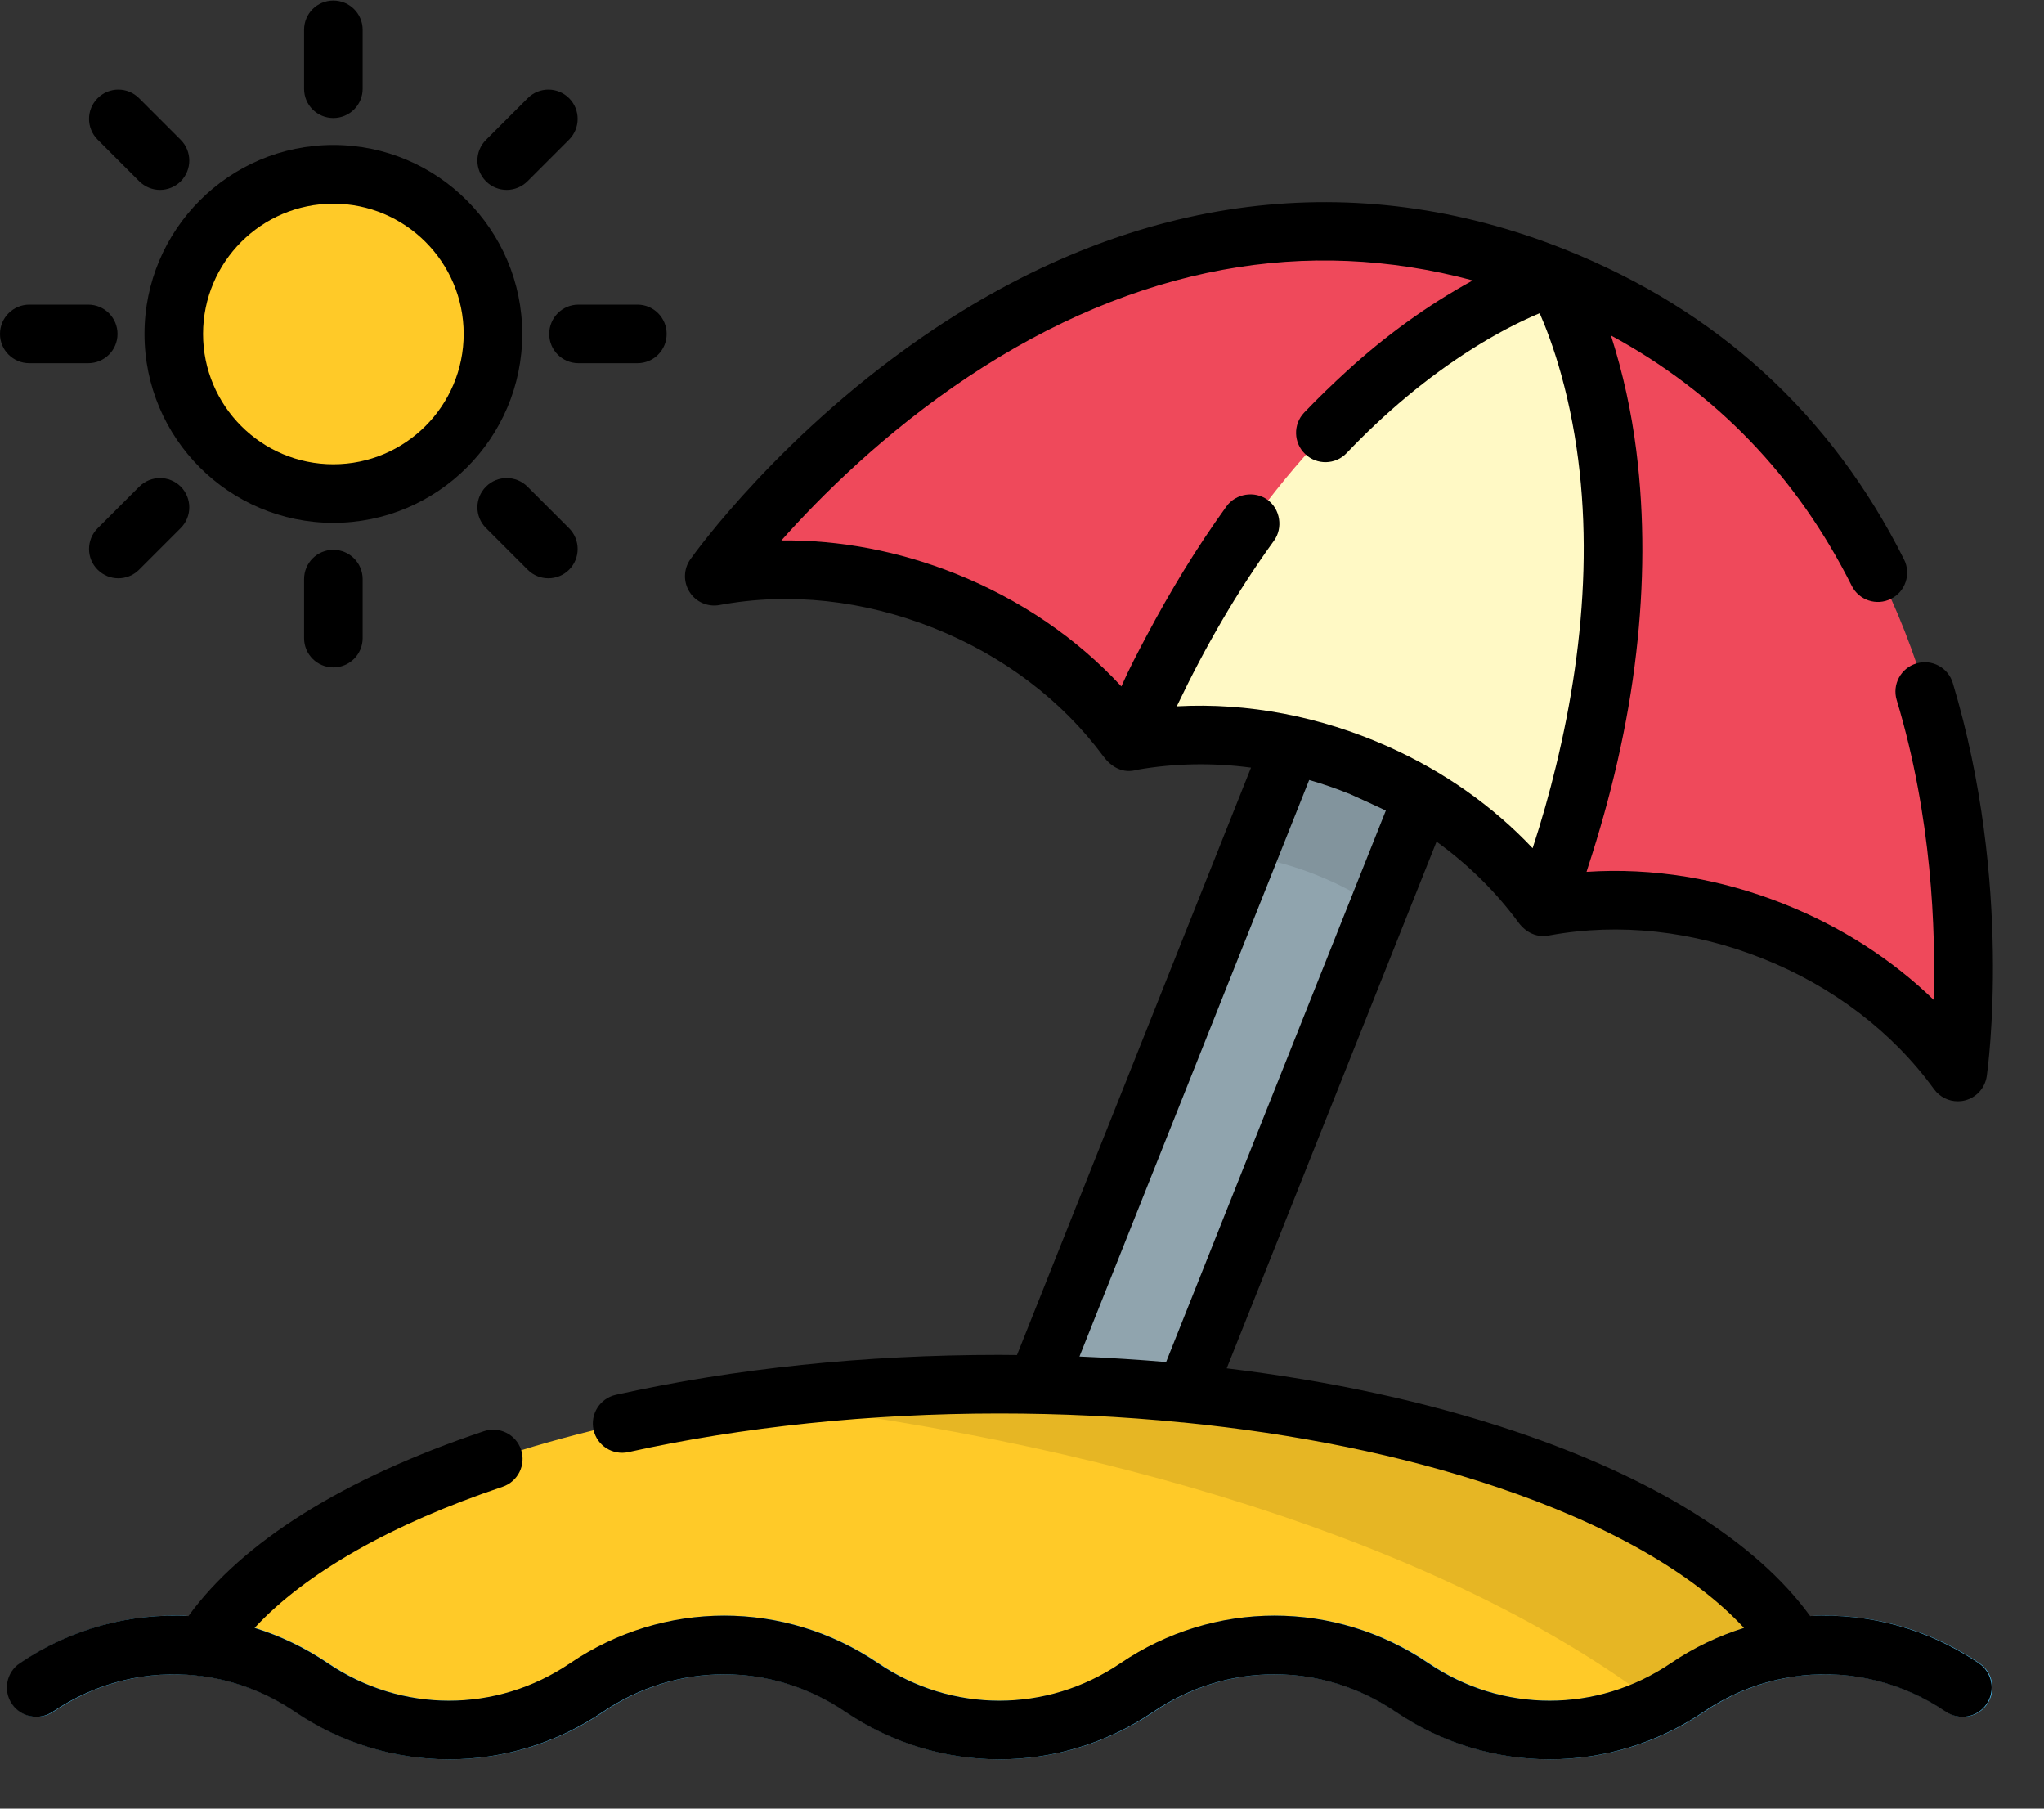 <?xml version="1.0" encoding="UTF-8"?>
<svg width="26px" height="23px" viewBox="0 0 26 23" version="1.1" xmlns="http://www.w3.org/2000/svg" xmlns:xlink="http://www.w3.org/1999/xlink">
    <rect x="0" y="0" width="26" height="23" fill="#333333" stroke="none"/>
    <!-- Generator: Sketch 63.1 (92452) - https://sketch.com -->
    <title>sun-umbrella</title>
    <desc>Created with Sketch.</desc>
    <g id="Component" stroke="none" stroke-width="1" fill="none" fill-rule="evenodd">
        <g id="sun-umbrella" fill-rule="nonzero">
            <path d="M12.637,19.009 L17.023,8.005 C17.207,7.544 17.729,7.32 18.189,7.503 C18.65,7.687 18.874,8.209 18.691,8.669 L14.502,19.179 L12.637,19.009 Z" id="Path" fill="#90A4AE"></path>
            <path d="M14.399,9.468 C14.4,9.466 14.401,9.463 14.402,9.461 C14.401,9.461 14.4,9.461 14.399,9.461 L14.399,9.468 Z" id="Path" fill="#FFF9C5"></path>
            <path d="M18.189,7.503 C17.729,7.32 17.207,7.544 17.023,8.005 L15.875,10.886 C16.168,10.933 16.459,11.013 16.745,11.127 C17.032,11.241 17.299,11.383 17.543,11.55 L18.691,8.669 C18.874,8.209 18.65,7.687 18.189,7.503 Z" id="Path" fill="#000000" opacity="0.1"></path>
            <path d="M19.778,3.519 L16.468,3.874 L14.366,6.322 L14.367,9.429 L14.368,9.428 C14.368,9.429 14.368,9.429 14.368,9.429 C15.286,9.259 16.308,9.348 17.297,9.743 C18.28,10.134 19.079,10.767 19.628,11.516 L19.638,11.533 L21.366,9.822 L21.559,5.55 L19.778,3.519 Z" id="Path" fill="#FFF9C5"></path>
            <path d="M22.849,20.944 C21.645,19.019 17.566,17.603 12.719,17.603 C7.873,17.603 3.794,19.019 2.59,20.944 L3.266,20.944 L4.735,21.886 L6.279,22.054 L7.367,21.425 L9.094,20.795 L10.021,21.047 L11.993,22.054 L13.294,21.844 L14.972,21.218 L16.189,20.837 L17.741,21.218 L19,22.054 L21.014,21.802 L22.849,20.944 Z" id="Path" fill="#FFCA28"></path>
            <path d="M21.155,21.736 L22.849,20.944 C21.645,19.019 17.566,17.603 12.719,17.603 C11.605,17.603 10.531,17.678 9.524,17.816 C14.524,18.39 18.705,19.828 21.155,21.736 Z" id="Path" fill="#000000" opacity="0.1"></path>
            <path d="M25.179,21.151 C23.989,20.344 22.451,20.344 21.26,21.151 C20.324,21.786 19.115,21.786 18.179,21.151 C16.988,20.344 15.45,20.344 14.26,21.151 C13.324,21.786 12.114,21.786 11.178,21.151 C9.988,20.344 8.45,20.344 7.26,21.151 C6.324,21.786 5.114,21.786 4.178,21.151 C2.988,20.344 1.45,20.344 0.26,21.151 C0.089,21.267 0.045,21.498 0.16,21.669 C0.276,21.839 0.508,21.883 0.678,21.768 C1.614,21.133 2.824,21.133 3.76,21.768 C4.95,22.575 6.488,22.575 7.678,21.768 C8.614,21.133 9.824,21.133 10.76,21.768 C11.95,22.575 13.488,22.575 14.678,21.768 C15.614,21.133 16.824,21.133 17.76,21.768 C18.355,22.171 19.037,22.373 19.72,22.373 C20.402,22.373 21.084,22.171 21.679,21.768 C22.615,21.133 23.825,21.133 24.761,21.768 C24.931,21.884 25.163,21.839 25.278,21.669 C25.394,21.498 25.349,21.267 25.179,21.151 Z" id="Path" fill="#4FC3F7"></path>
            <g id="Group" transform="translate(9.061, 2.921)" fill="#EF495B">
                <path d="M5.306,6.508 C4.757,5.753 3.953,5.114 2.964,4.72 C1.974,4.326 0.951,4.236 0.033,4.407 C0.033,4.407 4.489,-1.885 10.717,0.597 C10.717,0.597 7.451,1.471 5.305,6.511 L5.306,6.508 Z" id="Path"></path>
                <path d="M10.579,8.609 C11.497,8.439 12.519,8.528 13.508,8.923 C14.498,9.317 15.302,9.956 15.851,10.711 C15.851,10.711 16.945,3.079 10.717,0.597 C10.717,0.597 12.486,3.478 10.577,8.612 L10.579,8.609 Z" id="Path"></path>
            </g>
            <circle id="Oval" fill="#FFCA28" cx="4.249" cy="4.247" r="2.03"></circle>
            <path d="M1.838,4.247 C1.838,5.572 2.915,6.649 4.24,6.649 C5.565,6.649 6.643,5.572 6.643,4.247 C6.643,2.922 5.565,1.844 4.24,1.844 C2.915,1.844 1.838,2.922 1.838,4.247 Z M4.24,2.59 C5.154,2.59 5.898,3.333 5.898,4.247 C5.898,5.161 5.154,5.904 4.24,5.904 C3.326,5.904 2.583,5.161 2.583,4.247 C2.583,3.333 3.326,2.59 4.24,2.59 Z" id="Shape" fill="#000000"></path>
            <path d="M4.613,1.129 L4.613,0.379 C4.613,0.173 4.446,0.007 4.24,0.007 C4.034,0.007 3.868,0.173 3.868,0.379 L3.868,1.129 C3.868,1.335 4.034,1.501 4.24,1.501 C4.446,1.501 4.613,1.335 4.613,1.129 Z" id="Path" fill="#000000"></path>
            <path d="M6.712,1.249 L6.182,1.779 C6.036,1.924 6.036,2.16 6.182,2.306 C6.254,2.378 6.35,2.415 6.445,2.415 C6.54,2.415 6.636,2.378 6.709,2.306 L7.239,1.776 C7.384,1.63 7.384,1.394 7.239,1.249 C7.093,1.103 6.857,1.103 6.712,1.249 Z" id="Path" fill="#000000"></path>
            <path d="M8.108,4.619 C8.314,4.619 8.48,4.453 8.48,4.247 C8.48,4.041 8.314,3.874 8.108,3.874 L7.358,3.874 C7.152,3.874 6.986,4.041 6.986,4.247 C6.986,4.453 7.152,4.619 7.358,4.619 L8.108,4.619 Z" id="Path" fill="#000000"></path>
            <path d="M6.182,6.188 C6.036,6.334 6.036,6.57 6.182,6.715 L6.712,7.245 C6.784,7.318 6.88,7.354 6.975,7.354 C7.07,7.354 7.166,7.318 7.239,7.245 C7.384,7.1 7.384,6.864 7.239,6.718 L6.709,6.188 C6.563,6.043 6.327,6.043 6.182,6.188 Z" id="Path" fill="#000000"></path>
            <path d="M3.868,7.365 L3.868,8.115 C3.868,8.32 4.034,8.487 4.24,8.487 C4.446,8.487 4.613,8.32 4.613,8.115 L4.613,7.365 C4.613,7.159 4.446,6.992 4.24,6.992 C4.034,6.992 3.868,7.159 3.868,7.365 Z" id="Path" fill="#000000"></path>
            <path d="M1.242,7.245 C1.315,7.318 1.41,7.354 1.505,7.354 C1.601,7.354 1.696,7.318 1.769,7.245 L2.299,6.715 C2.444,6.57 2.444,6.334 2.299,6.188 C2.153,6.043 1.918,6.043 1.772,6.188 L1.242,6.718 C1.096,6.864 1.096,7.1 1.242,7.245 Z" id="Path" fill="#000000"></path>
            <path d="M0.373,4.619 L1.122,4.619 C1.328,4.619 1.495,4.453 1.495,4.247 C1.495,4.041 1.328,3.874 1.122,3.874 L0.373,3.874 C0.167,3.874 0,4.041 0,4.247 C0,4.453 0.167,4.619 0.373,4.619 Z" id="Path" fill="#000000"></path>
            <path d="M1.769,1.249 C1.623,1.103 1.387,1.103 1.242,1.249 C1.096,1.394 1.096,1.63 1.242,1.776 L1.772,2.306 C1.845,2.378 1.94,2.415 2.035,2.415 C2.131,2.415 2.226,2.378 2.299,2.306 C2.444,2.16 2.444,1.924 2.299,1.779 L1.769,1.249 Z" id="Path" fill="#000000"></path>
            <path d="M19.315,11.731 C19.41,11.86 19.556,11.933 19.718,11.894 C20.599,11.734 21.534,11.836 22.423,12.19 C23.317,12.547 24.071,13.121 24.602,13.852 C24.673,13.949 24.785,14.005 24.903,14.005 C24.933,14.005 24.963,14.002 24.993,13.994 C25.14,13.958 25.25,13.835 25.272,13.685 C25.286,13.587 25.608,11.241 24.84,8.686 C24.781,8.489 24.572,8.377 24.376,8.437 C24.179,8.496 24.067,8.704 24.126,8.901 C24.575,10.392 24.624,11.834 24.596,12.714 C24.065,12.2 23.421,11.786 22.698,11.498 C21.877,11.17 21.018,11.031 20.181,11.087 C20.187,11.068 20.193,11.049 20.199,11.03 C20.49,10.14 20.708,9.223 20.814,8.293 C20.912,7.441 20.921,6.581 20.814,5.73 C20.752,5.237 20.646,4.75 20.495,4.277 C20.494,4.273 20.492,4.27 20.491,4.266 C21.828,4.991 22.856,6.058 23.554,7.449 C23.646,7.633 23.87,7.708 24.054,7.615 C24.238,7.523 24.312,7.299 24.22,7.115 C23.295,5.271 21.844,3.945 19.906,3.172 C17.241,2.11 14.467,2.459 11.885,4.182 C9.957,5.469 8.829,7.046 8.781,7.113 C8.694,7.237 8.69,7.401 8.772,7.529 C8.853,7.657 9.004,7.722 9.154,7.694 C10.041,7.529 10.983,7.631 11.878,7.987 C12.76,8.339 13.505,8.902 14.034,9.617 C14.137,9.756 14.287,9.842 14.464,9.789 C14.937,9.706 15.425,9.697 15.913,9.762 L12.936,17.232 C12.861,17.231 12.786,17.23 12.711,17.23 C10.993,17.23 9.352,17.401 7.833,17.738 C7.632,17.783 7.505,17.982 7.55,18.183 C7.594,18.384 7.793,18.51 7.994,18.466 C9.44,18.145 11.071,17.975 12.711,17.975 C13.488,17.975 14.266,18.012 15.039,18.089 C15.042,18.089 15.045,18.089 15.047,18.089 C16.486,18.232 17.834,18.506 19.023,18.905 C20.444,19.38 21.54,20.007 22.184,20.702 C21.859,20.803 21.545,20.952 21.252,21.151 C20.316,21.786 19.106,21.786 18.17,21.151 C16.98,20.344 15.442,20.344 14.252,21.151 C13.316,21.786 12.106,21.786 11.17,21.151 C9.98,20.344 8.442,20.344 7.251,21.151 C6.315,21.786 5.106,21.786 4.17,21.151 C3.877,20.952 3.563,20.803 3.238,20.702 C3.881,20.008 4.975,19.382 6.393,18.907 C6.588,18.841 6.693,18.63 6.628,18.435 C6.562,18.24 6.351,18.135 6.156,18.2 C4.375,18.797 3.083,19.607 2.397,20.551 C1.654,20.511 0.901,20.711 0.251,21.151 C0.081,21.267 0.036,21.498 0.152,21.669 C0.267,21.839 0.499,21.883 0.67,21.768 C1.223,21.393 1.871,21.239 2.502,21.308 C2.525,21.313 2.548,21.316 2.571,21.316 C2.984,21.371 3.388,21.522 3.751,21.768 C4.942,22.575 6.48,22.575 7.67,21.768 C8.606,21.133 9.816,21.133 10.752,21.768 C11.942,22.575 13.48,22.575 14.67,21.768 C15.606,21.133 16.816,21.133 17.752,21.768 C18.347,22.171 19.029,22.373 19.711,22.373 C20.393,22.373 21.075,22.171 21.671,21.768 C22.033,21.522 22.436,21.372 22.848,21.317 C22.873,21.316 22.897,21.313 22.921,21.307 C23.552,21.24 24.2,21.393 24.752,21.768 C24.923,21.883 25.154,21.839 25.27,21.669 C25.385,21.498 25.341,21.267 25.171,21.151 C24.521,20.711 23.768,20.511 23.025,20.551 C22.338,19.606 21.044,18.796 19.26,18.198 C18.153,17.827 16.917,17.56 15.604,17.401 L18.273,10.703 C18.676,10.994 19.027,11.34 19.315,11.731 Z M14.969,8.982 C14.973,8.973 14.977,8.965 14.981,8.957 C15.328,8.23 15.733,7.528 16.206,6.875 C16.321,6.716 16.288,6.475 16.122,6.355 C15.96,6.238 15.719,6.276 15.602,6.438 C15.223,6.962 14.886,7.517 14.583,8.089 C14.474,8.295 14.363,8.504 14.269,8.718 C14.268,8.722 14.266,8.725 14.264,8.729 C13.695,8.113 12.976,7.623 12.154,7.295 C11.431,7.007 10.679,6.865 9.939,6.873 C10.437,6.313 11.254,5.497 12.318,4.79 C13.372,4.089 14.461,3.632 15.553,3.431 C16.61,3.236 17.676,3.282 18.734,3.566 C18.73,3.568 18.726,3.571 18.721,3.573 C18.149,3.887 17.618,4.275 17.136,4.715 C16.948,4.887 16.765,5.063 16.589,5.247 C16.447,5.396 16.453,5.632 16.602,5.774 C16.751,5.916 16.987,5.911 17.129,5.762 C17.606,5.261 18.146,4.802 18.734,4.432 C19.006,4.261 19.289,4.107 19.585,3.983 C19.662,4.159 19.763,4.42 19.858,4.761 C20.308,6.38 20.186,8.127 19.792,9.743 C19.708,10.09 19.61,10.435 19.499,10.775 C19.498,10.779 19.496,10.782 19.495,10.786 C18.988,10.249 18.366,9.811 17.661,9.496 C17.651,9.492 17.641,9.487 17.632,9.483 C16.798,9.115 15.88,8.932 14.969,8.982 Z M17.628,10.308 L14.833,17.321 C14.66,17.306 14.486,17.293 14.311,17.282 C14.118,17.269 13.924,17.259 13.731,17.251 L16.653,9.919 C16.83,9.97 17.004,10.03 17.174,10.099 C17.202,10.11 17.629,10.306 17.628,10.308 Z" id="Shape" fill="#000000"></path>
        </g>
    </g>
</svg>